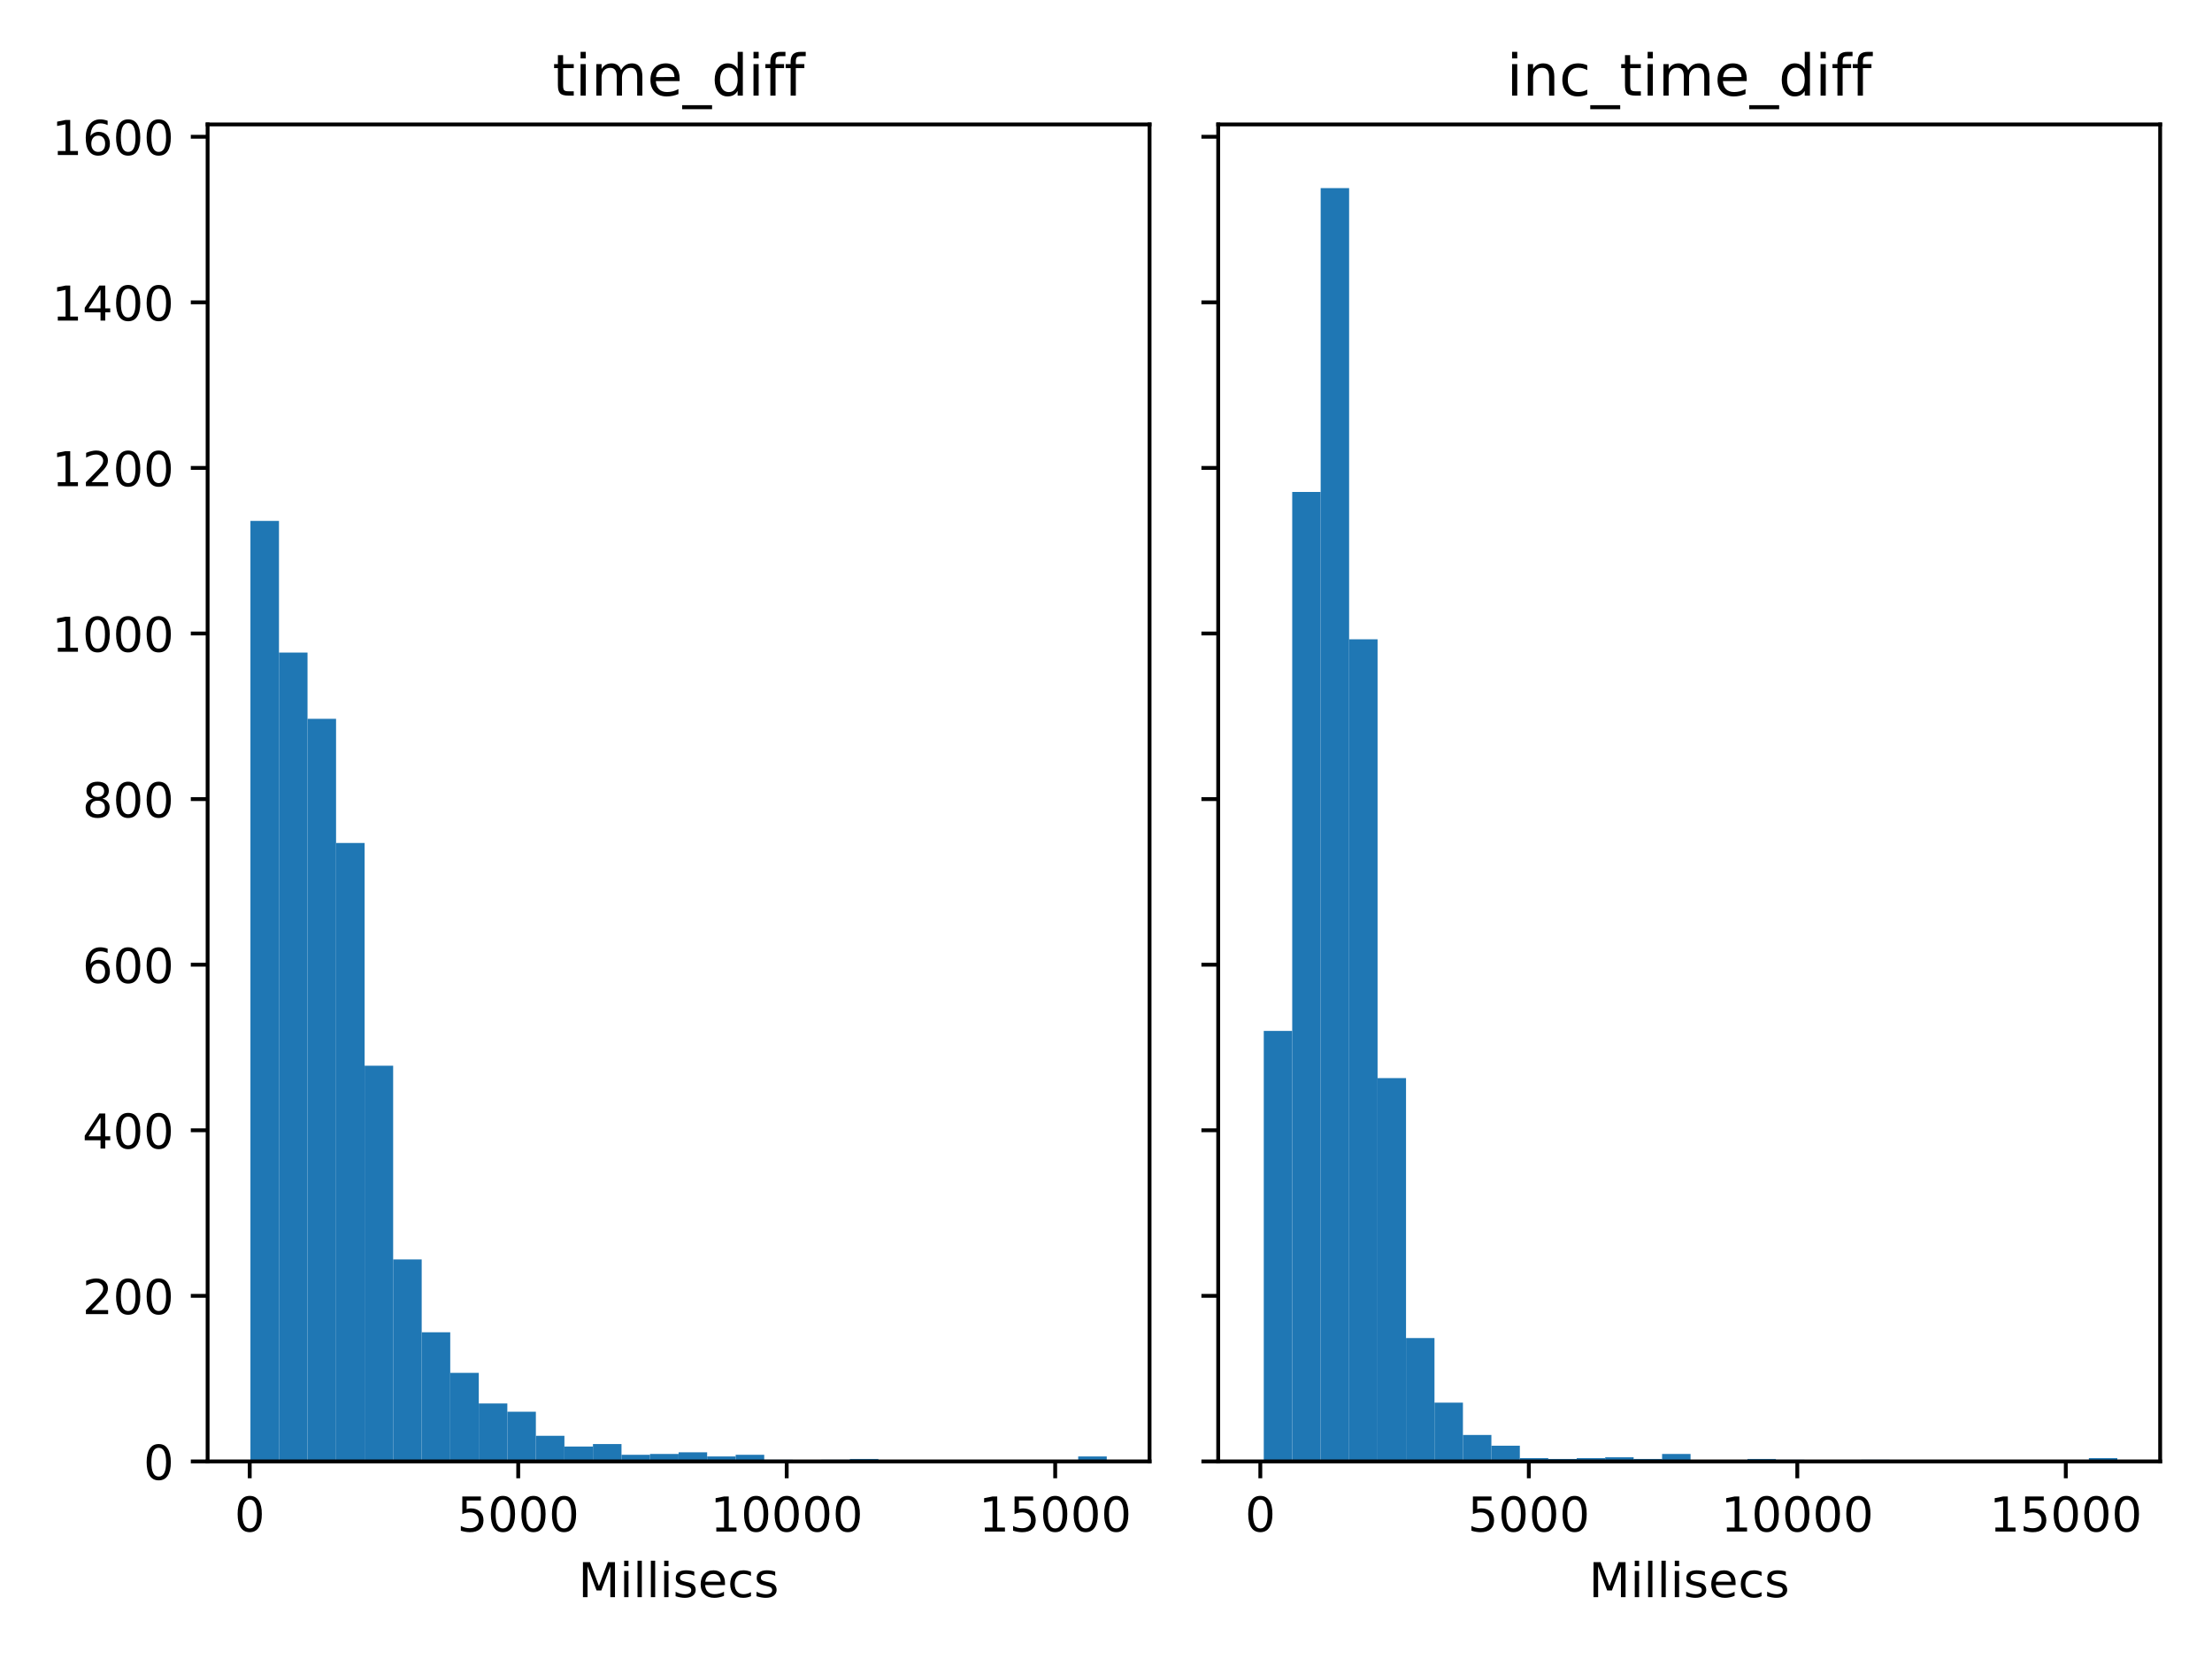 <?xml version="1.0" encoding="utf-8" standalone="no"?>
<!DOCTYPE svg PUBLIC "-//W3C//DTD SVG 1.1//EN"
  "http://www.w3.org/Graphics/SVG/1.1/DTD/svg11.dtd">
<!-- Created with matplotlib (https://matplotlib.org/) -->
<svg height="345.6pt" version="1.1" viewBox="0 0 460.8 345.6" width="460.8pt" xmlns="http://www.w3.org/2000/svg" xmlns:xlink="http://www.w3.org/1999/xlink">
 <defs>
  <style type="text/css">*{stroke-linecap:butt;stroke-linejoin:round;}</style>
 </defs>
 <g id="figure_1">
  <g id="patch_1">
   <path d="M 0 345.6 
L 460.8 345.6 
L 460.8 0 
L 0 0 
z
" style="fill:#ffffff;"/>
  </g>
  <g id="axes_1">
   <g id="patch_2">
    <path d="M 43.25 304.444 
L 239.475 304.444 
L 239.475 25.918 
L 43.25 25.918 
z
" style="fill:#ffffff;"/>
   </g>
   <g id="patch_3">
    <path clip-path="url(#p4eff02d4c3)" d="M 52.169 304.444 
L 58.116 304.444 
L 58.116 108.515 
L 52.169 108.515 
z
" style="fill:#1f77b4;"/>
   </g>
   <g id="patch_4">
    <path clip-path="url(#p4eff02d4c3)" d="M 58.116 304.444 
L 64.062 304.444 
L 64.062 135.938 
L 58.116 135.938 
z
" style="fill:#1f77b4;"/>
   </g>
   <g id="patch_5">
    <path clip-path="url(#p4eff02d4c3)" d="M 64.062 304.444 
L 70.008 304.444 
L 70.008 149.736 
L 64.062 149.736 
z
" style="fill:#1f77b4;"/>
   </g>
   <g id="patch_6">
    <path clip-path="url(#p4eff02d4c3)" d="M 70.008 304.444 
L 75.954 304.444 
L 75.954 175.607 
L 70.008 175.607 
z
" style="fill:#1f77b4;"/>
   </g>
   <g id="patch_7">
    <path clip-path="url(#p4eff02d4c3)" d="M 75.954 304.444 
L 81.9 304.444 
L 81.9 222.002 
L 75.954 222.002 
z
" style="fill:#1f77b4;"/>
   </g>
   <g id="patch_8">
    <path clip-path="url(#p4eff02d4c3)" d="M 81.9 304.444 
L 87.847 304.444 
L 87.847 262.36 
L 81.9 262.36 
z
" style="fill:#1f77b4;"/>
   </g>
   <g id="patch_9">
    <path clip-path="url(#p4eff02d4c3)" d="M 87.847 304.444 
L 93.793 304.444 
L 93.793 277.538 
L 87.847 277.538 
z
" style="fill:#1f77b4;"/>
   </g>
   <g id="patch_10">
    <path clip-path="url(#p4eff02d4c3)" d="M 93.793 304.444 
L 99.739 304.444 
L 99.739 285.989 
L 93.793 285.989 
z
" style="fill:#1f77b4;"/>
   </g>
   <g id="patch_11">
    <path clip-path="url(#p4eff02d4c3)" d="M 99.739 304.444 
L 105.685 304.444 
L 105.685 292.371 
L 99.739 292.371 
z
" style="fill:#1f77b4;"/>
   </g>
   <g id="patch_12">
    <path clip-path="url(#p4eff02d4c3)" d="M 105.685 304.444 
L 111.631 304.444 
L 111.631 294.095 
L 105.685 294.095 
z
" style="fill:#1f77b4;"/>
   </g>
   <g id="patch_13">
    <path clip-path="url(#p4eff02d4c3)" d="M 111.631 304.444 
L 117.578 304.444 
L 117.578 299.097 
L 111.631 299.097 
z
" style="fill:#1f77b4;"/>
   </g>
   <g id="patch_14">
    <path clip-path="url(#p4eff02d4c3)" d="M 117.578 304.444 
L 123.524 304.444 
L 123.524 301.339 
L 117.578 301.339 
z
" style="fill:#1f77b4;"/>
   </g>
   <g id="patch_15">
    <path clip-path="url(#p4eff02d4c3)" d="M 123.524 304.444 
L 129.47 304.444 
L 129.47 300.822 
L 123.524 300.822 
z
" style="fill:#1f77b4;"/>
   </g>
   <g id="patch_16">
    <path clip-path="url(#p4eff02d4c3)" d="M 129.47 304.444 
L 135.416 304.444 
L 135.416 303.064 
L 129.47 303.064 
z
" style="fill:#1f77b4;"/>
   </g>
   <g id="patch_17">
    <path clip-path="url(#p4eff02d4c3)" d="M 135.416 304.444 
L 141.363 304.444 
L 141.363 302.891 
L 135.416 302.891 
z
" style="fill:#1f77b4;"/>
   </g>
   <g id="patch_18">
    <path clip-path="url(#p4eff02d4c3)" d="M 141.363 304.444 
L 147.309 304.444 
L 147.309 302.547 
L 141.363 302.547 
z
" style="fill:#1f77b4;"/>
   </g>
   <g id="patch_19">
    <path clip-path="url(#p4eff02d4c3)" d="M 147.309 304.444 
L 153.255 304.444 
L 153.255 303.409 
L 147.309 303.409 
z
" style="fill:#1f77b4;"/>
   </g>
   <g id="patch_20">
    <path clip-path="url(#p4eff02d4c3)" d="M 153.255 304.444 
L 159.201 304.444 
L 159.201 303.064 
L 153.255 303.064 
z
" style="fill:#1f77b4;"/>
   </g>
   <g id="patch_21">
    <path clip-path="url(#p4eff02d4c3)" d="M 159.201 304.444 
L 165.147 304.444 
L 165.147 304.099 
L 159.201 304.099 
z
" style="fill:#1f77b4;"/>
   </g>
   <g id="patch_22">
    <path clip-path="url(#p4eff02d4c3)" d="M 165.147 304.444 
L 171.094 304.444 
L 171.094 304.271 
L 165.147 304.271 
z
" style="fill:#1f77b4;"/>
   </g>
   <g id="patch_23">
    <path clip-path="url(#p4eff02d4c3)" d="M 171.094 304.444 
L 177.04 304.444 
L 177.04 304.099 
L 171.094 304.099 
z
" style="fill:#1f77b4;"/>
   </g>
   <g id="patch_24">
    <path clip-path="url(#p4eff02d4c3)" d="M 177.04 304.444 
L 182.986 304.444 
L 182.986 303.926 
L 177.04 303.926 
z
" style="fill:#1f77b4;"/>
   </g>
   <g id="patch_25">
    <path clip-path="url(#p4eff02d4c3)" d="M 182.986 304.444 
L 188.932 304.444 
L 188.932 304.271 
L 182.986 304.271 
z
" style="fill:#1f77b4;"/>
   </g>
   <g id="patch_26">
    <path clip-path="url(#p4eff02d4c3)" d="M 188.932 304.444 
L 194.878 304.444 
L 194.878 304.444 
L 188.932 304.444 
z
" style="fill:#1f77b4;"/>
   </g>
   <g id="patch_27">
    <path clip-path="url(#p4eff02d4c3)" d="M 194.878 304.444 
L 200.825 304.444 
L 200.825 304.444 
L 194.878 304.444 
z
" style="fill:#1f77b4;"/>
   </g>
   <g id="patch_28">
    <path clip-path="url(#p4eff02d4c3)" d="M 200.825 304.444 
L 206.771 304.444 
L 206.771 304.271 
L 200.825 304.271 
z
" style="fill:#1f77b4;"/>
   </g>
   <g id="patch_29">
    <path clip-path="url(#p4eff02d4c3)" d="M 206.771 304.444 
L 212.717 304.444 
L 212.717 304.444 
L 206.771 304.444 
z
" style="fill:#1f77b4;"/>
   </g>
   <g id="patch_30">
    <path clip-path="url(#p4eff02d4c3)" d="M 212.717 304.444 
L 218.663 304.444 
L 218.663 304.444 
L 212.717 304.444 
z
" style="fill:#1f77b4;"/>
   </g>
   <g id="patch_31">
    <path clip-path="url(#p4eff02d4c3)" d="M 218.663 304.444 
L 224.609 304.444 
L 224.609 304.444 
L 218.663 304.444 
z
" style="fill:#1f77b4;"/>
   </g>
   <g id="patch_32">
    <path clip-path="url(#p4eff02d4c3)" d="M 224.609 304.444 
L 230.556 304.444 
L 230.556 303.409 
L 224.609 303.409 
z
" style="fill:#1f77b4;"/>
   </g>
   <g id="matplotlib.axis_1">
    <g id="xtick_1">
     <g id="line2d_1">
      <defs>
       <path d="M 0 0 
L 0 3.5 
" id="m7b47320356" style="stroke:#000000;stroke-width:0.8;"/>
      </defs>
      <g>
       <use style="stroke:#000000;stroke-width:0.8;" x="52.024" xlink:href="#m7b47320356" y="304.444"/>
      </g>
     </g>
     <g id="text_1">
      <!-- 0 -->
      <g transform="translate(48.843 319.042)scale(0.1 -0.1)">
       <defs>
        <path d="M 31.781 66.406 
Q 24.172 66.406 20.328 58.906 
Q 16.5 51.422 16.5 36.375 
Q 16.5 21.391 20.328 13.891 
Q 24.172 6.391 31.781 6.391 
Q 39.453 6.391 43.281 13.891 
Q 47.125 21.391 47.125 36.375 
Q 47.125 51.422 43.281 58.906 
Q 39.453 66.406 31.781 66.406 
z
M 31.781 74.219 
Q 44.047 74.219 50.516 64.516 
Q 56.984 54.828 56.984 36.375 
Q 56.984 17.969 50.516 8.266 
Q 44.047 -1.422 31.781 -1.422 
Q 19.531 -1.422 13.062 8.266 
Q 6.594 17.969 6.594 36.375 
Q 6.594 54.828 13.062 64.516 
Q 19.531 74.219 31.781 74.219 
z
" id="DejaVuSans-48"/>
       </defs>
       <use xlink:href="#DejaVuSans-48"/>
      </g>
     </g>
    </g>
    <g id="xtick_2">
     <g id="line2d_2">
      <g>
       <use style="stroke:#000000;stroke-width:0.8;" x="107.955" xlink:href="#m7b47320356" y="304.444"/>
      </g>
     </g>
     <g id="text_2">
      <!-- 5000 -->
      <g transform="translate(95.23 319.042)scale(0.1 -0.1)">
       <defs>
        <path d="M 10.797 72.906 
L 49.516 72.906 
L 49.516 64.594 
L 19.828 64.594 
L 19.828 46.734 
Q 21.969 47.469 24.109 47.828 
Q 26.266 48.188 28.422 48.188 
Q 40.625 48.188 47.75 41.5 
Q 54.891 34.812 54.891 23.391 
Q 54.891 11.625 47.562 5.094 
Q 40.234 -1.422 26.906 -1.422 
Q 22.312 -1.422 17.547 -0.641 
Q 12.797 0.141 7.719 1.703 
L 7.719 11.625 
Q 12.109 9.234 16.797 8.062 
Q 21.484 6.891 26.703 6.891 
Q 35.156 6.891 40.078 11.328 
Q 45.016 15.766 45.016 23.391 
Q 45.016 31 40.078 35.438 
Q 35.156 39.891 26.703 39.891 
Q 22.75 39.891 18.812 39.016 
Q 14.891 38.141 10.797 36.281 
z
" id="DejaVuSans-53"/>
       </defs>
       <use xlink:href="#DejaVuSans-53"/>
       <use x="63.623" xlink:href="#DejaVuSans-48"/>
       <use x="127.246" xlink:href="#DejaVuSans-48"/>
       <use x="190.869" xlink:href="#DejaVuSans-48"/>
      </g>
     </g>
    </g>
    <g id="xtick_3">
     <g id="line2d_3">
      <g>
       <use style="stroke:#000000;stroke-width:0.8;" x="163.886" xlink:href="#m7b47320356" y="304.444"/>
      </g>
     </g>
     <g id="text_3">
      <!-- 10000 -->
      <g transform="translate(147.98 319.042)scale(0.1 -0.1)">
       <defs>
        <path d="M 12.406 8.297 
L 28.516 8.297 
L 28.516 63.922 
L 10.984 60.406 
L 10.984 69.391 
L 28.422 72.906 
L 38.281 72.906 
L 38.281 8.297 
L 54.391 8.297 
L 54.391 0 
L 12.406 0 
z
" id="DejaVuSans-49"/>
       </defs>
       <use xlink:href="#DejaVuSans-49"/>
       <use x="63.623" xlink:href="#DejaVuSans-48"/>
       <use x="127.246" xlink:href="#DejaVuSans-48"/>
       <use x="190.869" xlink:href="#DejaVuSans-48"/>
       <use x="254.492" xlink:href="#DejaVuSans-48"/>
      </g>
     </g>
    </g>
    <g id="xtick_4">
     <g id="line2d_4">
      <g>
       <use style="stroke:#000000;stroke-width:0.8;" x="219.817" xlink:href="#m7b47320356" y="304.444"/>
      </g>
     </g>
     <g id="text_4">
      <!-- 15000 -->
      <g transform="translate(203.911 319.042)scale(0.1 -0.1)">
       <use xlink:href="#DejaVuSans-49"/>
       <use x="63.623" xlink:href="#DejaVuSans-53"/>
       <use x="127.246" xlink:href="#DejaVuSans-48"/>
       <use x="190.869" xlink:href="#DejaVuSans-48"/>
       <use x="254.492" xlink:href="#DejaVuSans-48"/>
      </g>
     </g>
    </g>
    <g id="text_5">
     <!-- Millisecs -->
     <g transform="translate(120.457 332.72)scale(0.1 -0.1)">
      <defs>
       <path d="M 9.812 72.906 
L 24.516 72.906 
L 43.109 23.297 
L 61.812 72.906 
L 76.516 72.906 
L 76.516 0 
L 66.891 0 
L 66.891 64.016 
L 48.094 14.016 
L 38.188 14.016 
L 19.391 64.016 
L 19.391 0 
L 9.812 0 
z
" id="DejaVuSans-77"/>
       <path d="M 9.422 54.688 
L 18.406 54.688 
L 18.406 0 
L 9.422 0 
z
M 9.422 75.984 
L 18.406 75.984 
L 18.406 64.594 
L 9.422 64.594 
z
" id="DejaVuSans-105"/>
       <path d="M 9.422 75.984 
L 18.406 75.984 
L 18.406 0 
L 9.422 0 
z
" id="DejaVuSans-108"/>
       <path d="M 44.281 53.078 
L 44.281 44.578 
Q 40.484 46.531 36.375 47.5 
Q 32.281 48.484 27.875 48.484 
Q 21.188 48.484 17.844 46.438 
Q 14.5 44.391 14.5 40.281 
Q 14.5 37.156 16.891 35.375 
Q 19.281 33.594 26.516 31.984 
L 29.594 31.297 
Q 39.156 29.25 43.188 25.516 
Q 47.219 21.781 47.219 15.094 
Q 47.219 7.469 41.188 3.016 
Q 35.156 -1.422 24.609 -1.422 
Q 20.219 -1.422 15.453 -0.562 
Q 10.688 0.297 5.422 2 
L 5.422 11.281 
Q 10.406 8.688 15.234 7.391 
Q 20.062 6.109 24.812 6.109 
Q 31.156 6.109 34.562 8.281 
Q 37.984 10.453 37.984 14.406 
Q 37.984 18.062 35.516 20.016 
Q 33.062 21.969 24.703 23.781 
L 21.578 24.516 
Q 13.234 26.266 9.516 29.906 
Q 5.812 33.547 5.812 39.891 
Q 5.812 47.609 11.281 51.797 
Q 16.75 56 26.812 56 
Q 31.781 56 36.172 55.266 
Q 40.578 54.547 44.281 53.078 
z
" id="DejaVuSans-115"/>
       <path d="M 56.203 29.594 
L 56.203 25.203 
L 14.891 25.203 
Q 15.484 15.922 20.484 11.062 
Q 25.484 6.203 34.422 6.203 
Q 39.594 6.203 44.453 7.469 
Q 49.312 8.734 54.109 11.281 
L 54.109 2.781 
Q 49.266 0.734 44.188 -0.344 
Q 39.109 -1.422 33.891 -1.422 
Q 20.797 -1.422 13.156 6.188 
Q 5.516 13.812 5.516 26.812 
Q 5.516 40.234 12.766 48.109 
Q 20.016 56 32.328 56 
Q 43.359 56 49.781 48.891 
Q 56.203 41.797 56.203 29.594 
z
M 47.219 32.234 
Q 47.125 39.594 43.094 43.984 
Q 39.062 48.391 32.422 48.391 
Q 24.906 48.391 20.391 44.141 
Q 15.875 39.891 15.188 32.172 
z
" id="DejaVuSans-101"/>
       <path d="M 48.781 52.594 
L 48.781 44.188 
Q 44.969 46.297 41.141 47.344 
Q 37.312 48.391 33.406 48.391 
Q 24.656 48.391 19.812 42.844 
Q 14.984 37.312 14.984 27.297 
Q 14.984 17.281 19.812 11.734 
Q 24.656 6.203 33.406 6.203 
Q 37.312 6.203 41.141 7.25 
Q 44.969 8.297 48.781 10.406 
L 48.781 2.094 
Q 45.016 0.344 40.984 -0.531 
Q 36.969 -1.422 32.422 -1.422 
Q 20.062 -1.422 12.781 6.344 
Q 5.516 14.109 5.516 27.297 
Q 5.516 40.672 12.859 48.328 
Q 20.219 56 33.016 56 
Q 37.156 56 41.109 55.141 
Q 45.062 54.297 48.781 52.594 
z
" id="DejaVuSans-99"/>
      </defs>
      <use xlink:href="#DejaVuSans-77"/>
      <use x="86.279" xlink:href="#DejaVuSans-105"/>
      <use x="114.062" xlink:href="#DejaVuSans-108"/>
      <use x="141.846" xlink:href="#DejaVuSans-108"/>
      <use x="169.629" xlink:href="#DejaVuSans-105"/>
      <use x="197.412" xlink:href="#DejaVuSans-115"/>
      <use x="249.512" xlink:href="#DejaVuSans-101"/>
      <use x="311.035" xlink:href="#DejaVuSans-99"/>
      <use x="366.016" xlink:href="#DejaVuSans-115"/>
     </g>
    </g>
   </g>
   <g id="matplotlib.axis_2">
    <g id="ytick_1">
     <g id="line2d_5">
      <defs>
       <path d="M 0 0 
L -3.5 0 
" id="m06667d8871" style="stroke:#000000;stroke-width:0.8;"/>
      </defs>
      <g>
       <use style="stroke:#000000;stroke-width:0.8;" x="43.25" xlink:href="#m06667d8871" y="304.444"/>
      </g>
     </g>
     <g id="text_6">
      <!-- 0 -->
      <g transform="translate(29.887 308.243)scale(0.1 -0.1)">
       <use xlink:href="#DejaVuSans-48"/>
      </g>
     </g>
    </g>
    <g id="ytick_2">
     <g id="line2d_6">
      <g>
       <use style="stroke:#000000;stroke-width:0.8;" x="43.25" xlink:href="#m06667d8871" y="269.949"/>
      </g>
     </g>
     <g id="text_7">
      <!-- 200 -->
      <g transform="translate(17.163 273.748)scale(0.1 -0.1)">
       <defs>
        <path d="M 19.188 8.297 
L 53.609 8.297 
L 53.609 0 
L 7.328 0 
L 7.328 8.297 
Q 12.938 14.109 22.625 23.891 
Q 32.328 33.688 34.812 36.531 
Q 39.547 41.844 41.422 45.531 
Q 43.312 49.219 43.312 52.781 
Q 43.312 58.594 39.234 62.25 
Q 35.156 65.922 28.609 65.922 
Q 23.969 65.922 18.812 64.312 
Q 13.672 62.703 7.812 59.422 
L 7.812 69.391 
Q 13.766 71.781 18.938 73 
Q 24.125 74.219 28.422 74.219 
Q 39.75 74.219 46.484 68.547 
Q 53.219 62.891 53.219 53.422 
Q 53.219 48.922 51.531 44.891 
Q 49.859 40.875 45.406 35.406 
Q 44.188 33.984 37.641 27.219 
Q 31.109 20.453 19.188 8.297 
z
" id="DejaVuSans-50"/>
       </defs>
       <use xlink:href="#DejaVuSans-50"/>
       <use x="63.623" xlink:href="#DejaVuSans-48"/>
       <use x="127.246" xlink:href="#DejaVuSans-48"/>
      </g>
     </g>
    </g>
    <g id="ytick_3">
     <g id="line2d_7">
      <g>
       <use style="stroke:#000000;stroke-width:0.8;" x="43.25" xlink:href="#m06667d8871" y="235.455"/>
      </g>
     </g>
     <g id="text_8">
      <!-- 400 -->
      <g transform="translate(17.163 239.254)scale(0.1 -0.1)">
       <defs>
        <path d="M 37.797 64.312 
L 12.891 25.391 
L 37.797 25.391 
z
M 35.203 72.906 
L 47.609 72.906 
L 47.609 25.391 
L 58.016 25.391 
L 58.016 17.188 
L 47.609 17.188 
L 47.609 0 
L 37.797 0 
L 37.797 17.188 
L 4.891 17.188 
L 4.891 26.703 
z
" id="DejaVuSans-52"/>
       </defs>
       <use xlink:href="#DejaVuSans-52"/>
       <use x="63.623" xlink:href="#DejaVuSans-48"/>
       <use x="127.246" xlink:href="#DejaVuSans-48"/>
      </g>
     </g>
    </g>
    <g id="ytick_4">
     <g id="line2d_8">
      <g>
       <use style="stroke:#000000;stroke-width:0.8;" x="43.25" xlink:href="#m06667d8871" y="200.96"/>
      </g>
     </g>
     <g id="text_9">
      <!-- 600 -->
      <g transform="translate(17.163 204.76)scale(0.1 -0.1)">
       <defs>
        <path d="M 33.016 40.375 
Q 26.375 40.375 22.484 35.828 
Q 18.609 31.297 18.609 23.391 
Q 18.609 15.531 22.484 10.953 
Q 26.375 6.391 33.016 6.391 
Q 39.656 6.391 43.531 10.953 
Q 47.406 15.531 47.406 23.391 
Q 47.406 31.297 43.531 35.828 
Q 39.656 40.375 33.016 40.375 
z
M 52.594 71.297 
L 52.594 62.312 
Q 48.875 64.062 45.094 64.984 
Q 41.312 65.922 37.594 65.922 
Q 27.828 65.922 22.672 59.328 
Q 17.531 52.734 16.797 39.406 
Q 19.672 43.656 24.016 45.922 
Q 28.375 48.188 33.594 48.188 
Q 44.578 48.188 50.953 41.516 
Q 57.328 34.859 57.328 23.391 
Q 57.328 12.156 50.688 5.359 
Q 44.047 -1.422 33.016 -1.422 
Q 20.359 -1.422 13.672 8.266 
Q 6.984 17.969 6.984 36.375 
Q 6.984 53.656 15.188 63.938 
Q 23.391 74.219 37.203 74.219 
Q 40.922 74.219 44.703 73.484 
Q 48.484 72.75 52.594 71.297 
z
" id="DejaVuSans-54"/>
       </defs>
       <use xlink:href="#DejaVuSans-54"/>
       <use x="63.623" xlink:href="#DejaVuSans-48"/>
       <use x="127.246" xlink:href="#DejaVuSans-48"/>
      </g>
     </g>
    </g>
    <g id="ytick_5">
     <g id="line2d_9">
      <g>
       <use style="stroke:#000000;stroke-width:0.8;" x="43.25" xlink:href="#m06667d8871" y="166.466"/>
      </g>
     </g>
     <g id="text_10">
      <!-- 800 -->
      <g transform="translate(17.163 170.265)scale(0.1 -0.1)">
       <defs>
        <path d="M 31.781 34.625 
Q 24.75 34.625 20.719 30.859 
Q 16.703 27.094 16.703 20.516 
Q 16.703 13.922 20.719 10.156 
Q 24.75 6.391 31.781 6.391 
Q 38.812 6.391 42.859 10.172 
Q 46.922 13.969 46.922 20.516 
Q 46.922 27.094 42.891 30.859 
Q 38.875 34.625 31.781 34.625 
z
M 21.922 38.812 
Q 15.578 40.375 12.031 44.719 
Q 8.5 49.078 8.5 55.328 
Q 8.5 64.062 14.719 69.141 
Q 20.953 74.219 31.781 74.219 
Q 42.672 74.219 48.875 69.141 
Q 55.078 64.062 55.078 55.328 
Q 55.078 49.078 51.531 44.719 
Q 48 40.375 41.703 38.812 
Q 48.828 37.156 52.797 32.312 
Q 56.781 27.484 56.781 20.516 
Q 56.781 9.906 50.312 4.234 
Q 43.844 -1.422 31.781 -1.422 
Q 19.734 -1.422 13.25 4.234 
Q 6.781 9.906 6.781 20.516 
Q 6.781 27.484 10.781 32.312 
Q 14.797 37.156 21.922 38.812 
z
M 18.312 54.391 
Q 18.312 48.734 21.844 45.562 
Q 25.391 42.391 31.781 42.391 
Q 38.141 42.391 41.719 45.562 
Q 45.312 48.734 45.312 54.391 
Q 45.312 60.062 41.719 63.234 
Q 38.141 66.406 31.781 66.406 
Q 25.391 66.406 21.844 63.234 
Q 18.312 60.062 18.312 54.391 
z
" id="DejaVuSans-56"/>
       </defs>
       <use xlink:href="#DejaVuSans-56"/>
       <use x="63.623" xlink:href="#DejaVuSans-48"/>
       <use x="127.246" xlink:href="#DejaVuSans-48"/>
      </g>
     </g>
    </g>
    <g id="ytick_6">
     <g id="line2d_10">
      <g>
       <use style="stroke:#000000;stroke-width:0.8;" x="43.25" xlink:href="#m06667d8871" y="131.971"/>
      </g>
     </g>
     <g id="text_11">
      <!-- 1000 -->
      <g transform="translate(10.8 135.771)scale(0.1 -0.1)">
       <use xlink:href="#DejaVuSans-49"/>
       <use x="63.623" xlink:href="#DejaVuSans-48"/>
       <use x="127.246" xlink:href="#DejaVuSans-48"/>
       <use x="190.869" xlink:href="#DejaVuSans-48"/>
      </g>
     </g>
    </g>
    <g id="ytick_7">
     <g id="line2d_11">
      <g>
       <use style="stroke:#000000;stroke-width:0.8;" x="43.25" xlink:href="#m06667d8871" y="97.477"/>
      </g>
     </g>
     <g id="text_12">
      <!-- 1200 -->
      <g transform="translate(10.8 101.276)scale(0.1 -0.1)">
       <use xlink:href="#DejaVuSans-49"/>
       <use x="63.623" xlink:href="#DejaVuSans-50"/>
       <use x="127.246" xlink:href="#DejaVuSans-48"/>
       <use x="190.869" xlink:href="#DejaVuSans-48"/>
      </g>
     </g>
    </g>
    <g id="ytick_8">
     <g id="line2d_12">
      <g>
       <use style="stroke:#000000;stroke-width:0.8;" x="43.25" xlink:href="#m06667d8871" y="62.982"/>
      </g>
     </g>
     <g id="text_13">
      <!-- 1400 -->
      <g transform="translate(10.8 66.782)scale(0.1 -0.1)">
       <use xlink:href="#DejaVuSans-49"/>
       <use x="63.623" xlink:href="#DejaVuSans-52"/>
       <use x="127.246" xlink:href="#DejaVuSans-48"/>
       <use x="190.869" xlink:href="#DejaVuSans-48"/>
      </g>
     </g>
    </g>
    <g id="ytick_9">
     <g id="line2d_13">
      <g>
       <use style="stroke:#000000;stroke-width:0.8;" x="43.25" xlink:href="#m06667d8871" y="28.488"/>
      </g>
     </g>
     <g id="text_14">
      <!-- 1600 -->
      <g transform="translate(10.8 32.287)scale(0.1 -0.1)">
       <use xlink:href="#DejaVuSans-49"/>
       <use x="63.623" xlink:href="#DejaVuSans-54"/>
       <use x="127.246" xlink:href="#DejaVuSans-48"/>
       <use x="190.869" xlink:href="#DejaVuSans-48"/>
      </g>
     </g>
    </g>
   </g>
   <g id="patch_33">
    <path d="M 43.25 304.444 
L 43.25 25.918 
" style="fill:none;stroke:#000000;stroke-linecap:square;stroke-linejoin:miter;stroke-width:0.8;"/>
   </g>
   <g id="patch_34">
    <path d="M 239.475 304.444 
L 239.475 25.918 
" style="fill:none;stroke:#000000;stroke-linecap:square;stroke-linejoin:miter;stroke-width:0.8;"/>
   </g>
   <g id="patch_35">
    <path d="M 43.25 304.444 
L 239.475 304.444 
" style="fill:none;stroke:#000000;stroke-linecap:square;stroke-linejoin:miter;stroke-width:0.8;"/>
   </g>
   <g id="patch_36">
    <path d="M 43.25 25.918 
L 239.475 25.918 
" style="fill:none;stroke:#000000;stroke-linecap:square;stroke-linejoin:miter;stroke-width:0.8;"/>
   </g>
   <g id="text_15">
    <!-- time_diff -->
    <g transform="translate(115.107 19.918)scale(0.12 -0.12)">
     <defs>
      <path d="M 18.312 70.219 
L 18.312 54.688 
L 36.812 54.688 
L 36.812 47.703 
L 18.312 47.703 
L 18.312 18.016 
Q 18.312 11.328 20.141 9.422 
Q 21.969 7.516 27.594 7.516 
L 36.812 7.516 
L 36.812 0 
L 27.594 0 
Q 17.188 0 13.234 3.875 
Q 9.281 7.766 9.281 18.016 
L 9.281 47.703 
L 2.688 47.703 
L 2.688 54.688 
L 9.281 54.688 
L 9.281 70.219 
z
" id="DejaVuSans-116"/>
      <path d="M 52 44.188 
Q 55.375 50.25 60.062 53.125 
Q 64.75 56 71.094 56 
Q 79.641 56 84.281 50.016 
Q 88.922 44.047 88.922 33.016 
L 88.922 0 
L 79.891 0 
L 79.891 32.719 
Q 79.891 40.578 77.094 44.375 
Q 74.312 48.188 68.609 48.188 
Q 61.625 48.188 57.562 43.547 
Q 53.516 38.922 53.516 30.906 
L 53.516 0 
L 44.484 0 
L 44.484 32.719 
Q 44.484 40.625 41.703 44.406 
Q 38.922 48.188 33.109 48.188 
Q 26.219 48.188 22.156 43.531 
Q 18.109 38.875 18.109 30.906 
L 18.109 0 
L 9.078 0 
L 9.078 54.688 
L 18.109 54.688 
L 18.109 46.188 
Q 21.188 51.219 25.484 53.609 
Q 29.781 56 35.688 56 
Q 41.656 56 45.828 52.969 
Q 50 49.953 52 44.188 
z
" id="DejaVuSans-109"/>
      <path d="M 50.984 -16.609 
L 50.984 -23.578 
L -0.984 -23.578 
L -0.984 -16.609 
z
" id="DejaVuSans-95"/>
      <path d="M 45.406 46.391 
L 45.406 75.984 
L 54.391 75.984 
L 54.391 0 
L 45.406 0 
L 45.406 8.203 
Q 42.578 3.328 38.25 0.953 
Q 33.938 -1.422 27.875 -1.422 
Q 17.969 -1.422 11.734 6.484 
Q 5.516 14.406 5.516 27.297 
Q 5.516 40.188 11.734 48.094 
Q 17.969 56 27.875 56 
Q 33.938 56 38.25 53.625 
Q 42.578 51.266 45.406 46.391 
z
M 14.797 27.297 
Q 14.797 17.391 18.875 11.75 
Q 22.953 6.109 30.078 6.109 
Q 37.203 6.109 41.297 11.75 
Q 45.406 17.391 45.406 27.297 
Q 45.406 37.203 41.297 42.844 
Q 37.203 48.484 30.078 48.484 
Q 22.953 48.484 18.875 42.844 
Q 14.797 37.203 14.797 27.297 
z
" id="DejaVuSans-100"/>
      <path d="M 37.109 75.984 
L 37.109 68.5 
L 28.516 68.5 
Q 23.688 68.5 21.797 66.547 
Q 19.922 64.594 19.922 59.516 
L 19.922 54.688 
L 34.719 54.688 
L 34.719 47.703 
L 19.922 47.703 
L 19.922 0 
L 10.891 0 
L 10.891 47.703 
L 2.297 47.703 
L 2.297 54.688 
L 10.891 54.688 
L 10.891 58.5 
Q 10.891 67.625 15.141 71.797 
Q 19.391 75.984 28.609 75.984 
z
" id="DejaVuSans-102"/>
     </defs>
     <use xlink:href="#DejaVuSans-116"/>
     <use x="39.209" xlink:href="#DejaVuSans-105"/>
     <use x="66.992" xlink:href="#DejaVuSans-109"/>
     <use x="164.404" xlink:href="#DejaVuSans-101"/>
     <use x="225.928" xlink:href="#DejaVuSans-95"/>
     <use x="275.928" xlink:href="#DejaVuSans-100"/>
     <use x="339.404" xlink:href="#DejaVuSans-105"/>
     <use x="367.188" xlink:href="#DejaVuSans-102"/>
     <use x="402.393" xlink:href="#DejaVuSans-102"/>
    </g>
   </g>
  </g>
  <g id="axes_2">
   <g id="patch_37">
    <path d="M 253.775 304.444 
L 450 304.444 
L 450 25.918 
L 253.775 25.918 
z
" style="fill:#ffffff;"/>
   </g>
   <g id="patch_38">
    <path clip-path="url(#p1841395151)" d="M 263.265 304.444 
L 269.192 304.444 
L 269.192 214.758 
L 263.265 214.758 
z
" style="fill:#1f77b4;"/>
   </g>
   <g id="patch_39">
    <path clip-path="url(#p1841395151)" d="M 269.192 304.444 
L 275.119 304.444 
L 275.119 102.479 
L 269.192 102.479 
z
" style="fill:#1f77b4;"/>
   </g>
   <g id="patch_40">
    <path clip-path="url(#p1841395151)" d="M 275.119 304.444 
L 281.046 304.444 
L 281.046 39.181 
L 275.119 39.181 
z
" style="fill:#1f77b4;"/>
   </g>
   <g id="patch_41">
    <path clip-path="url(#p1841395151)" d="M 281.046 304.444 
L 286.974 304.444 
L 286.974 133.179 
L 281.046 133.179 
z
" style="fill:#1f77b4;"/>
   </g>
   <g id="patch_42">
    <path clip-path="url(#p1841395151)" d="M 286.974 304.444 
L 292.901 304.444 
L 292.901 224.589 
L 286.974 224.589 
z
" style="fill:#1f77b4;"/>
   </g>
   <g id="patch_43">
    <path clip-path="url(#p1841395151)" d="M 292.901 304.444 
L 298.828 304.444 
L 298.828 278.745 
L 292.901 278.745 
z
" style="fill:#1f77b4;"/>
   </g>
   <g id="patch_44">
    <path clip-path="url(#p1841395151)" d="M 298.828 304.444 
L 304.755 304.444 
L 304.755 292.198 
L 298.828 292.198 
z
" style="fill:#1f77b4;"/>
   </g>
   <g id="patch_45">
    <path clip-path="url(#p1841395151)" d="M 304.755 304.444 
L 310.682 304.444 
L 310.682 298.925 
L 304.755 298.925 
z
" style="fill:#1f77b4;"/>
   </g>
   <g id="patch_46">
    <path clip-path="url(#p1841395151)" d="M 310.682 304.444 
L 316.61 304.444 
L 316.61 301.167 
L 310.682 301.167 
z
" style="fill:#1f77b4;"/>
   </g>
   <g id="patch_47">
    <path clip-path="url(#p1841395151)" d="M 316.61 304.444 
L 322.537 304.444 
L 322.537 303.754 
L 316.61 303.754 
z
" style="fill:#1f77b4;"/>
   </g>
   <g id="patch_48">
    <path clip-path="url(#p1841395151)" d="M 322.537 304.444 
L 328.464 304.444 
L 328.464 303.926 
L 322.537 303.926 
z
" style="fill:#1f77b4;"/>
   </g>
   <g id="patch_49">
    <path clip-path="url(#p1841395151)" d="M 328.464 304.444 
L 334.391 304.444 
L 334.391 303.754 
L 328.464 303.754 
z
" style="fill:#1f77b4;"/>
   </g>
   <g id="patch_50">
    <path clip-path="url(#p1841395151)" d="M 334.391 304.444 
L 340.318 304.444 
L 340.318 303.581 
L 334.391 303.581 
z
" style="fill:#1f77b4;"/>
   </g>
   <g id="patch_51">
    <path clip-path="url(#p1841395151)" d="M 340.318 304.444 
L 346.246 304.444 
L 346.246 303.926 
L 340.318 303.926 
z
" style="fill:#1f77b4;"/>
   </g>
   <g id="patch_52">
    <path clip-path="url(#p1841395151)" d="M 346.246 304.444 
L 352.173 304.444 
L 352.173 302.891 
L 346.246 302.891 
z
" style="fill:#1f77b4;"/>
   </g>
   <g id="patch_53">
    <path clip-path="url(#p1841395151)" d="M 352.173 304.444 
L 358.1 304.444 
L 358.1 304.271 
L 352.173 304.271 
z
" style="fill:#1f77b4;"/>
   </g>
   <g id="patch_54">
    <path clip-path="url(#p1841395151)" d="M 358.1 304.444 
L 364.027 304.444 
L 364.027 304.271 
L 358.1 304.271 
z
" style="fill:#1f77b4;"/>
   </g>
   <g id="patch_55">
    <path clip-path="url(#p1841395151)" d="M 364.027 304.444 
L 369.954 304.444 
L 369.954 303.926 
L 364.027 303.926 
z
" style="fill:#1f77b4;"/>
   </g>
   <g id="patch_56">
    <path clip-path="url(#p1841395151)" d="M 369.954 304.444 
L 375.882 304.444 
L 375.882 304.099 
L 369.954 304.099 
z
" style="fill:#1f77b4;"/>
   </g>
   <g id="patch_57">
    <path clip-path="url(#p1841395151)" d="M 375.882 304.444 
L 381.809 304.444 
L 381.809 304.271 
L 375.882 304.271 
z
" style="fill:#1f77b4;"/>
   </g>
   <g id="patch_58">
    <path clip-path="url(#p1841395151)" d="M 381.809 304.444 
L 387.736 304.444 
L 387.736 304.271 
L 381.809 304.271 
z
" style="fill:#1f77b4;"/>
   </g>
   <g id="patch_59">
    <path clip-path="url(#p1841395151)" d="M 387.736 304.444 
L 393.663 304.444 
L 393.663 304.099 
L 387.736 304.099 
z
" style="fill:#1f77b4;"/>
   </g>
   <g id="patch_60">
    <path clip-path="url(#p1841395151)" d="M 393.663 304.444 
L 399.59 304.444 
L 399.59 304.444 
L 393.663 304.444 
z
" style="fill:#1f77b4;"/>
   </g>
   <g id="patch_61">
    <path clip-path="url(#p1841395151)" d="M 399.59 304.444 
L 405.518 304.444 
L 405.518 304.444 
L 399.59 304.444 
z
" style="fill:#1f77b4;"/>
   </g>
   <g id="patch_62">
    <path clip-path="url(#p1841395151)" d="M 405.518 304.444 
L 411.445 304.444 
L 411.445 304.444 
L 405.518 304.444 
z
" style="fill:#1f77b4;"/>
   </g>
   <g id="patch_63">
    <path clip-path="url(#p1841395151)" d="M 411.445 304.444 
L 417.372 304.444 
L 417.372 304.444 
L 411.445 304.444 
z
" style="fill:#1f77b4;"/>
   </g>
   <g id="patch_64">
    <path clip-path="url(#p1841395151)" d="M 417.372 304.444 
L 423.299 304.444 
L 423.299 304.271 
L 417.372 304.271 
z
" style="fill:#1f77b4;"/>
   </g>
   <g id="patch_65">
    <path clip-path="url(#p1841395151)" d="M 423.299 304.444 
L 429.226 304.444 
L 429.226 304.444 
L 423.299 304.444 
z
" style="fill:#1f77b4;"/>
   </g>
   <g id="patch_66">
    <path clip-path="url(#p1841395151)" d="M 429.226 304.444 
L 435.153 304.444 
L 435.153 304.444 
L 429.226 304.444 
z
" style="fill:#1f77b4;"/>
   </g>
   <g id="patch_67">
    <path clip-path="url(#p1841395151)" d="M 435.153 304.444 
L 441.081 304.444 
L 441.081 303.754 
L 435.153 303.754 
z
" style="fill:#1f77b4;"/>
   </g>
   <g id="matplotlib.axis_3">
    <g id="xtick_5">
     <g id="line2d_14">
      <g>
       <use style="stroke:#000000;stroke-width:0.8;" x="262.549" xlink:href="#m7b47320356" y="304.444"/>
      </g>
     </g>
     <g id="text_16">
      <!-- 0 -->
      <g transform="translate(259.368 319.042)scale(0.1 -0.1)">
       <use xlink:href="#DejaVuSans-48"/>
      </g>
     </g>
    </g>
    <g id="xtick_6">
     <g id="line2d_15">
      <g>
       <use style="stroke:#000000;stroke-width:0.8;" x="318.48" xlink:href="#m7b47320356" y="304.444"/>
      </g>
     </g>
     <g id="text_17">
      <!-- 5000 -->
      <g transform="translate(305.755 319.042)scale(0.1 -0.1)">
       <use xlink:href="#DejaVuSans-53"/>
       <use x="63.623" xlink:href="#DejaVuSans-48"/>
       <use x="127.246" xlink:href="#DejaVuSans-48"/>
       <use x="190.869" xlink:href="#DejaVuSans-48"/>
      </g>
     </g>
    </g>
    <g id="xtick_7">
     <g id="line2d_16">
      <g>
       <use style="stroke:#000000;stroke-width:0.8;" x="374.411" xlink:href="#m7b47320356" y="304.444"/>
      </g>
     </g>
     <g id="text_18">
      <!-- 10000 -->
      <g transform="translate(358.505 319.042)scale(0.1 -0.1)">
       <use xlink:href="#DejaVuSans-49"/>
       <use x="63.623" xlink:href="#DejaVuSans-48"/>
       <use x="127.246" xlink:href="#DejaVuSans-48"/>
       <use x="190.869" xlink:href="#DejaVuSans-48"/>
       <use x="254.492" xlink:href="#DejaVuSans-48"/>
      </g>
     </g>
    </g>
    <g id="xtick_8">
     <g id="line2d_17">
      <g>
       <use style="stroke:#000000;stroke-width:0.8;" x="430.342" xlink:href="#m7b47320356" y="304.444"/>
      </g>
     </g>
     <g id="text_19">
      <!-- 15000 -->
      <g transform="translate(414.436 319.042)scale(0.1 -0.1)">
       <use xlink:href="#DejaVuSans-49"/>
       <use x="63.623" xlink:href="#DejaVuSans-53"/>
       <use x="127.246" xlink:href="#DejaVuSans-48"/>
       <use x="190.869" xlink:href="#DejaVuSans-48"/>
       <use x="254.492" xlink:href="#DejaVuSans-48"/>
      </g>
     </g>
    </g>
    <g id="text_20">
     <!-- Millisecs -->
     <g transform="translate(330.982 332.72)scale(0.1 -0.1)">
      <use xlink:href="#DejaVuSans-77"/>
      <use x="86.279" xlink:href="#DejaVuSans-105"/>
      <use x="114.062" xlink:href="#DejaVuSans-108"/>
      <use x="141.846" xlink:href="#DejaVuSans-108"/>
      <use x="169.629" xlink:href="#DejaVuSans-105"/>
      <use x="197.412" xlink:href="#DejaVuSans-115"/>
      <use x="249.512" xlink:href="#DejaVuSans-101"/>
      <use x="311.035" xlink:href="#DejaVuSans-99"/>
      <use x="366.016" xlink:href="#DejaVuSans-115"/>
     </g>
    </g>
   </g>
   <g id="matplotlib.axis_4">
    <g id="ytick_10">
     <g id="line2d_18">
      <g>
       <use style="stroke:#000000;stroke-width:0.8;" x="253.775" xlink:href="#m06667d8871" y="304.444"/>
      </g>
     </g>
    </g>
    <g id="ytick_11">
     <g id="line2d_19">
      <g>
       <use style="stroke:#000000;stroke-width:0.8;" x="253.775" xlink:href="#m06667d8871" y="269.949"/>
      </g>
     </g>
    </g>
    <g id="ytick_12">
     <g id="line2d_20">
      <g>
       <use style="stroke:#000000;stroke-width:0.8;" x="253.775" xlink:href="#m06667d8871" y="235.455"/>
      </g>
     </g>
    </g>
    <g id="ytick_13">
     <g id="line2d_21">
      <g>
       <use style="stroke:#000000;stroke-width:0.8;" x="253.775" xlink:href="#m06667d8871" y="200.96"/>
      </g>
     </g>
    </g>
    <g id="ytick_14">
     <g id="line2d_22">
      <g>
       <use style="stroke:#000000;stroke-width:0.8;" x="253.775" xlink:href="#m06667d8871" y="166.466"/>
      </g>
     </g>
    </g>
    <g id="ytick_15">
     <g id="line2d_23">
      <g>
       <use style="stroke:#000000;stroke-width:0.8;" x="253.775" xlink:href="#m06667d8871" y="131.971"/>
      </g>
     </g>
    </g>
    <g id="ytick_16">
     <g id="line2d_24">
      <g>
       <use style="stroke:#000000;stroke-width:0.8;" x="253.775" xlink:href="#m06667d8871" y="97.477"/>
      </g>
     </g>
    </g>
    <g id="ytick_17">
     <g id="line2d_25">
      <g>
       <use style="stroke:#000000;stroke-width:0.8;" x="253.775" xlink:href="#m06667d8871" y="62.982"/>
      </g>
     </g>
    </g>
    <g id="ytick_18">
     <g id="line2d_26">
      <g>
       <use style="stroke:#000000;stroke-width:0.8;" x="253.775" xlink:href="#m06667d8871" y="28.488"/>
      </g>
     </g>
    </g>
   </g>
   <g id="patch_68">
    <path d="M 253.775 304.444 
L 253.775 25.918 
" style="fill:none;stroke:#000000;stroke-linecap:square;stroke-linejoin:miter;stroke-width:0.8;"/>
   </g>
   <g id="patch_69">
    <path d="M 450 304.444 
L 450 25.918 
" style="fill:none;stroke:#000000;stroke-linecap:square;stroke-linejoin:miter;stroke-width:0.8;"/>
   </g>
   <g id="patch_70">
    <path d="M 253.775 304.444 
L 450 304.444 
" style="fill:none;stroke:#000000;stroke-linecap:square;stroke-linejoin:miter;stroke-width:0.8;"/>
   </g>
   <g id="patch_71">
    <path d="M 253.775 25.918 
L 450 25.918 
" style="fill:none;stroke:#000000;stroke-linecap:square;stroke-linejoin:miter;stroke-width:0.8;"/>
   </g>
   <g id="text_21">
    <!-- inc_time_diff -->
    <g transform="translate(313.863 19.918)scale(0.12 -0.12)">
     <defs>
      <path d="M 54.891 33.016 
L 54.891 0 
L 45.906 0 
L 45.906 32.719 
Q 45.906 40.484 42.875 44.328 
Q 39.844 48.188 33.797 48.188 
Q 26.516 48.188 22.312 43.547 
Q 18.109 38.922 18.109 30.906 
L 18.109 0 
L 9.078 0 
L 9.078 54.688 
L 18.109 54.688 
L 18.109 46.188 
Q 21.344 51.125 25.703 53.562 
Q 30.078 56 35.797 56 
Q 45.219 56 50.047 50.172 
Q 54.891 44.344 54.891 33.016 
z
" id="DejaVuSans-110"/>
     </defs>
     <use xlink:href="#DejaVuSans-105"/>
     <use x="27.783" xlink:href="#DejaVuSans-110"/>
     <use x="91.162" xlink:href="#DejaVuSans-99"/>
     <use x="146.143" xlink:href="#DejaVuSans-95"/>
     <use x="196.143" xlink:href="#DejaVuSans-116"/>
     <use x="235.352" xlink:href="#DejaVuSans-105"/>
     <use x="263.135" xlink:href="#DejaVuSans-109"/>
     <use x="360.547" xlink:href="#DejaVuSans-101"/>
     <use x="422.07" xlink:href="#DejaVuSans-95"/>
     <use x="472.07" xlink:href="#DejaVuSans-100"/>
     <use x="535.547" xlink:href="#DejaVuSans-105"/>
     <use x="563.33" xlink:href="#DejaVuSans-102"/>
     <use x="598.535" xlink:href="#DejaVuSans-102"/>
    </g>
   </g>
  </g>
 </g>
 <defs>
  <clipPath id="p4eff02d4c3">
   <rect height="278.526" width="196.225" x="43.25" y="25.918"/>
  </clipPath>
  <clipPath id="p1841395151">
   <rect height="278.526" width="196.225" x="253.775" y="25.918"/>
  </clipPath>
 </defs>
</svg>
